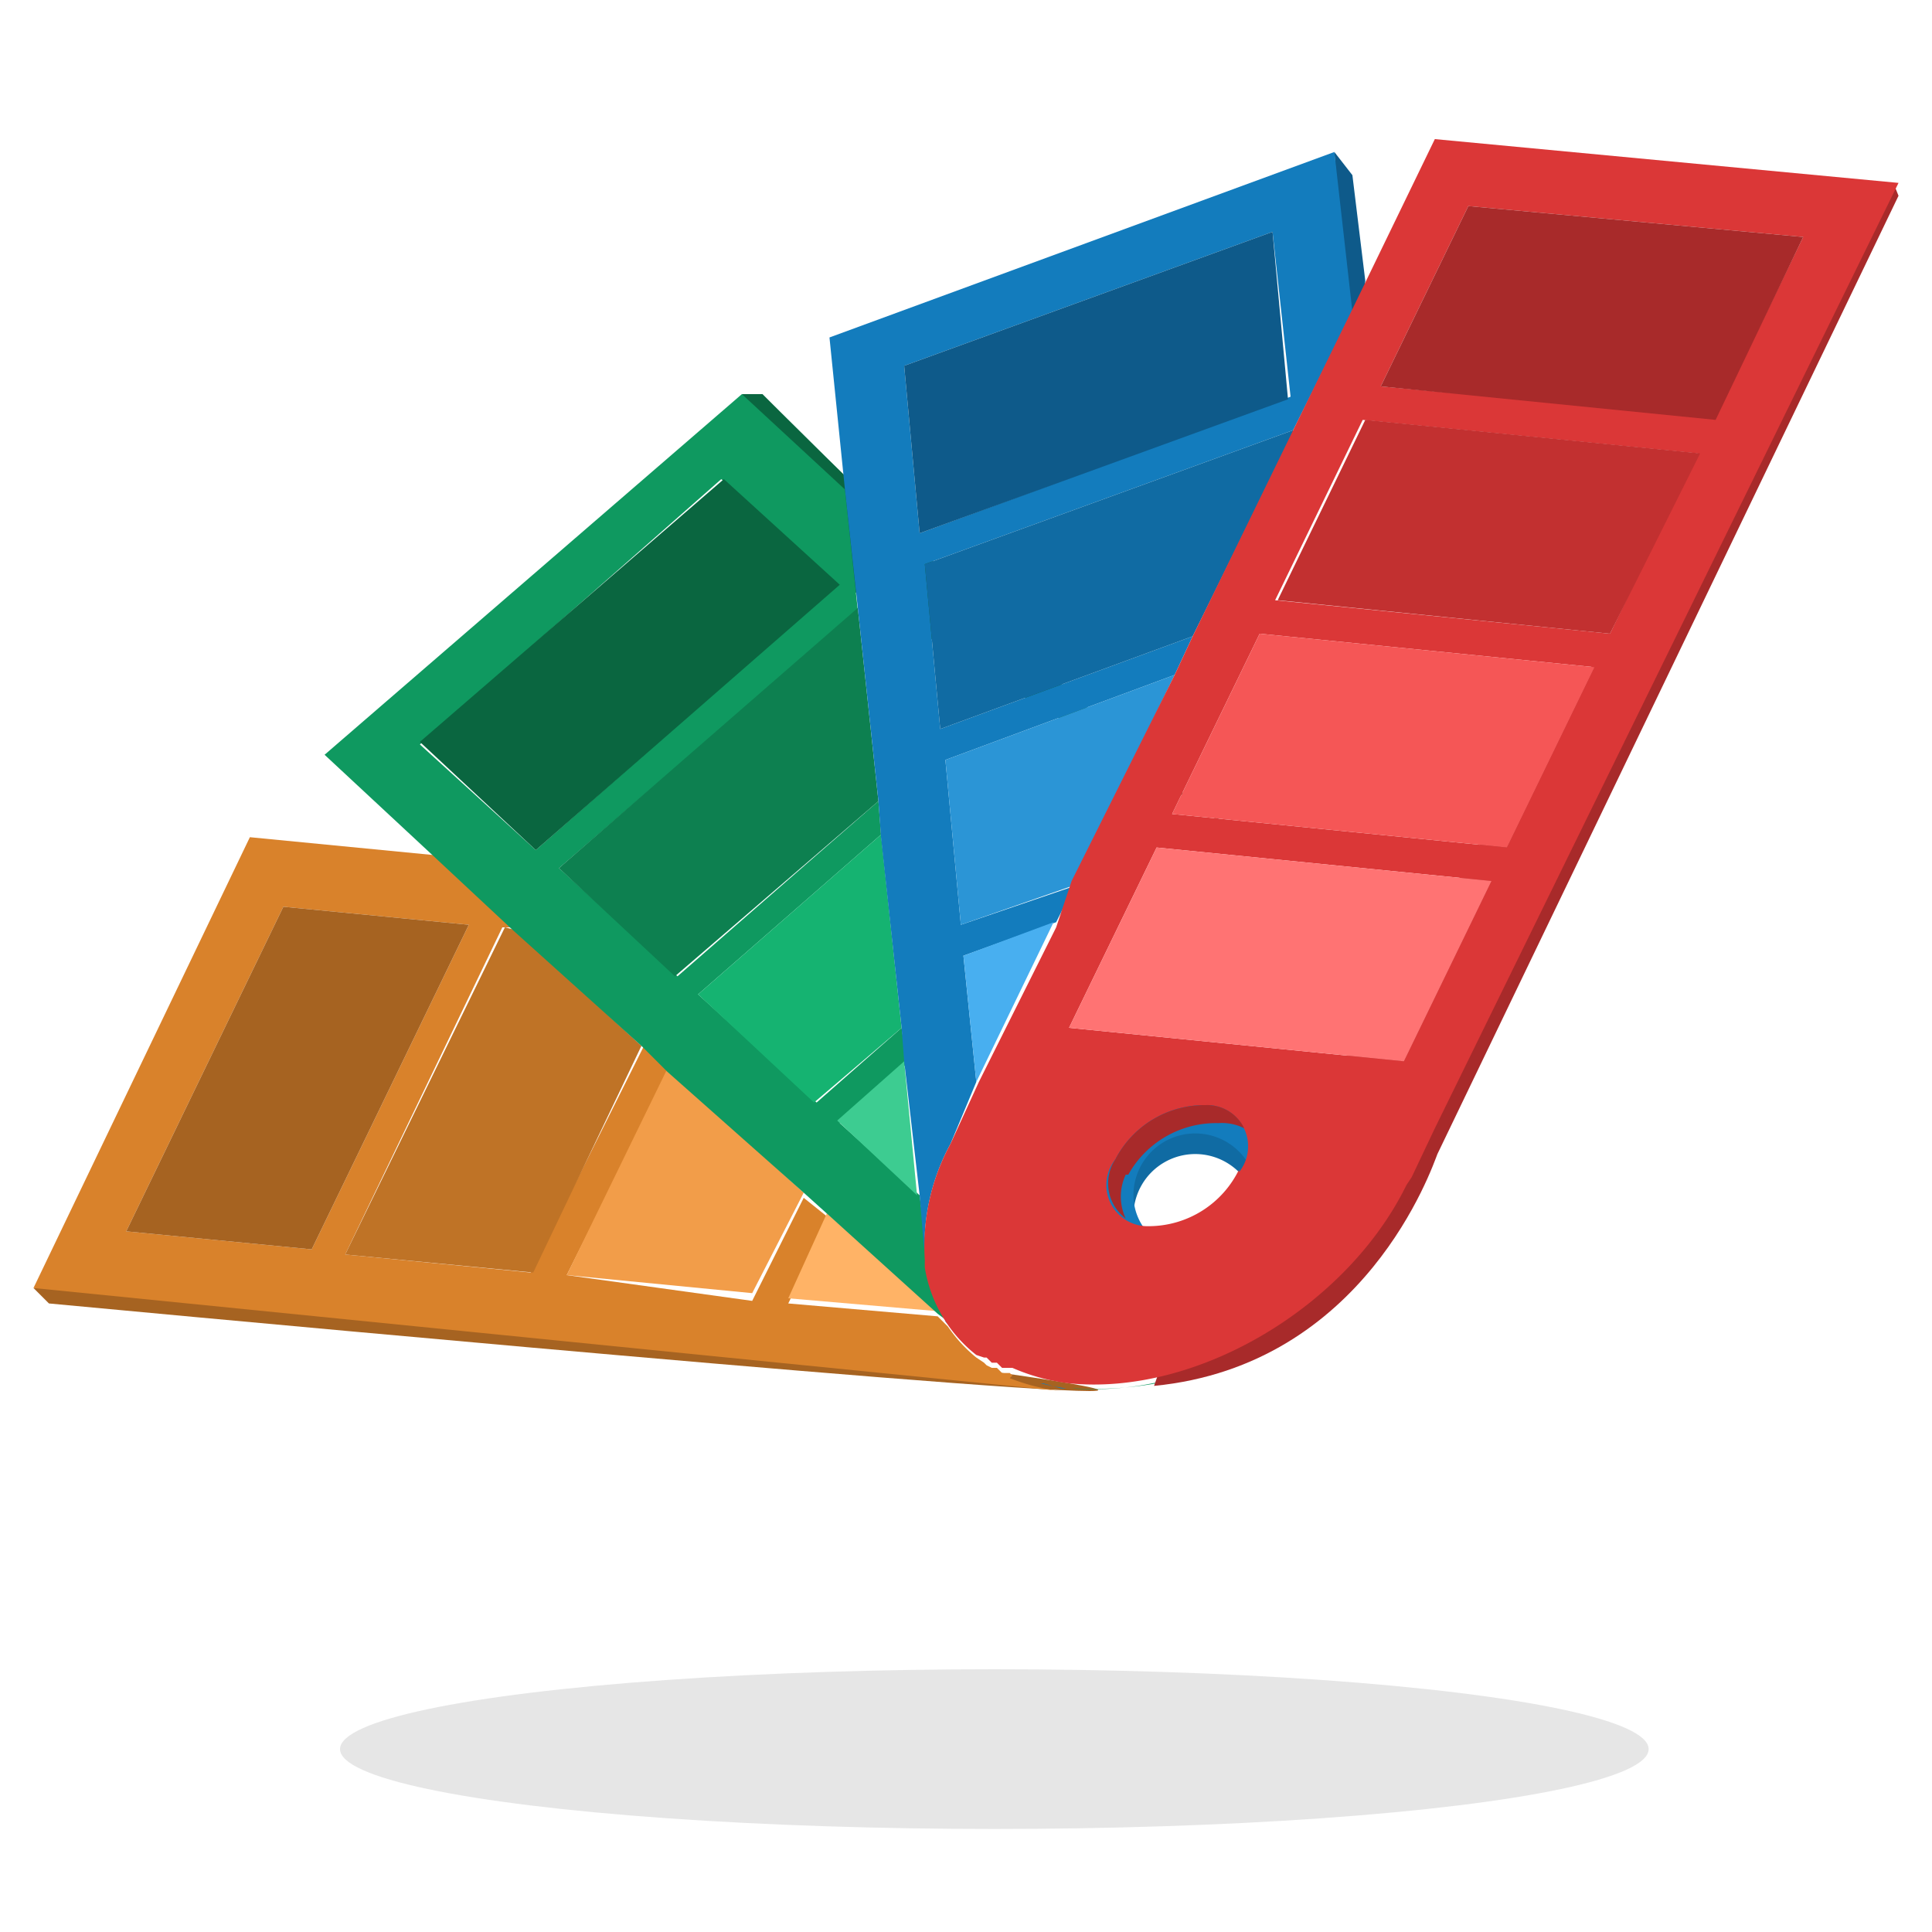 <svg xmlns="http://www.w3.org/2000/svg" viewBox="0 0 75 75">
  <ellipse cx="38.6" cy="67.9" opacity=".1" rx="25.4" ry="3.1"/>
  <path fill="#106ba3" d="M51 43.5l-6.7.1-3.8 5.3 4.8.3a2.3 2.3 0 0 1-1.3-2 2.4 2.4 0 0 1 4.8 0 2.3 2.3 0 0 1-1.6 2h.3l5-3.6z"/>
  <path fill="#137cbd" d="M51 42.8h-6.7l-3.8 5.3 4.8.3a2.2 2.2 0 0 1-1.3-2 2.4 2.4 0 0 1 4.8 0 2.3 2.3 0 0 1-1.6 2.1h.3l5-3.7z"/>
  <path fill="#a66321" d="M1.3 50l.6.6S38 54 42.3 54 8.2 49.4 8.2 49.4"/>
  <path fill="#d9822b" d="M39.3 53.4l-.1-.1h-.3l-.2-.2h-.2l-.2-.1-.1-.1-.3-.2a5.6 5.6 0 0 1-1.1-1.2l-.4-.4-5.8-.5 1.6-3.3-1-.8-2 4-7.2-1 4-8-1-.9-4.4 8.8-7.2-.7L19.5 36h.4l-3-2.8-7.2-.7L1.3 50l39.9 4a7.7 7.7 0 0 1-2-.5zM4.9 47.8L11 35.2l7.2.7-6.1 12.6z"/>
  <path fill="#a66321" d="M18.2 35.9l-7.2-.7-6.1 12.6 7.2.7 6.1-12.6"/>
  <path fill="#bf7326" d="M20 36.1l-.4-.1-6.2 12.7 7.3.7 4.2-8.8-4.9-4.5"/>
  <path fill="#f29d49" d="M25.9 41.5l-3.9 8 7.2.7 2-3.9-5.3-4.8"/>
  <path fill="#ffb366" d="M32.1 47.1l-1.5 3.3 5.8.5-4.3-3.8"/>
  <path fill="#0a6640" d="M28.8 15.3h.8s15.5 15.5 18.5 17.1-17-10.7-17-10.7"/>
  <path fill="#0e5a8a" d="M51.8 5.9l.7.9.5 4.1-.5 4.4"/>
  <path fill="#0f9960" d="M55.6 44l-.9 1.8a14.6 14.6 0 0 1-8.2 7.4 11.7 11.7 0 0 1-4.9.7h.2a13.6 13.6 0 0 0 9.8-3.5 12.2 12.2 0 0 0 4-6.4M20.8 33l-4.5-4.1L28 18.6l4.5 4.1L20.8 33m8-17.7l-16.2 14 4.3 4 3 2.8 5 4.5 1 1 5.3 4.7 1 .9 4.2 3.8.4.3a5.6 5.6 0 0 1-.8-2v-.5l-.3-2.4-3.1-2.8 2.6-2.3-.2-1.4-3.3 2.9-4.6-4.2 7.1-6.2-.1-1.3-7.8 6.8-4.6-4.2 11.6-10-.5-4.7-4-3.7"/>
  <path fill="#0a6640" d="M28.1 18.6L16.3 28.8l4.5 4.2 11.8-10.3-4.5-4.1"/>
  <path fill="#0d8050" d="M33.3 23.6L21.7 33.7l4.5 4.2 7.9-6.8-.8-7.5"/>
  <path fill="#15b371" d="M34.2 32.4l-7.1 6.2 4.5 4.2 3.4-2.9-.8-7.5"/>
  <path fill="#3dcc91" d="M35.1 41.2l-2.6 2.3 3.1 2.9-.5-5.2"/>
  <path fill="#137cbd" d="M36.7 51.3a4.6 4.6 0 0 0 .4.4 7 7 0 0 1-.4-.5zM41 35.8l.7-1.4-4.4 1.5-.6-6.4 8.9-3.3.7-1.5-9.8 3.6-.6-6.4 14.3-5.2 2.3-4.6-.7-6.2-19.6 7.2.6 5.9.5 4.6.8 7.5.1 1.4.8 7.4.1 1.3.6 5.2.2 2.4a8.3 8.3 0 0 1 1-4.4l1-2.4-.5-4.9zm-5.3-15.1l-.6-6.5L49.4 9l.7 6.4zm10.8 32.5a2.2 2.2 0 0 1 .2-.1l-.3.1zm-6 .5l.7.2h.8-.6a10 10 0 0 1-1-.2zm13.8-7l.3-.6.1-.3-.4 1z"/>
  <path fill="#0e5a8a" d="M49.4 9l-14.3 5.2.6 6.5L50 15.5 49.4 9"/>
  <path fill="#106ba3" d="M50.2 16.7l-14.3 5.2.6 6.4 9.8-3.6 3.9-7.9v-.1"/>
  <path fill="#2b95d6" d="M45.6 26.2l-8.9 3.3.6 6.4 4.3-1.5 4-8.2"/>
  <path fill="#48aff0" d="M40.9 35.8l-3.5 1.3.5 4.9 3-6.2"/>
  <path fill="#a82a2a" d="M73.5 7.1l.2.5-17.9 37.2c-.2.5-2.8 8.2-11 9l.6-1.7"/>
  <path fill="#db3737" d="M55.7 5.4L52.5 12l-2.3 4.7-3.9 8-.7 1.5-4 8L41 36l-3 6-1.1 2.4a8.3 8.3 0 0 0-1 4.5.6.6 0 0 1 0 .1v.2a5.4 5.4 0 0 0 2 3.4l.3.1h.1l.2.2h.2l.2.2h.4a7.8 7.8 0 0 0 2.2.6c5 .5 10.8-3 13.1-7.7l.2-.3.9-1.9 18-36.7zm-7.6 40a3.9 3.9 0 0 1-3.5 2.2 1.6 1.6 0 0 1-1.3-2.6 3.9 3.9 0 0 1 3.5-2.1 1.6 1.6 0 0 1 1.3 2.6zm6.4-4.2l-13-1.3 3.4-7 13 1.3zm4-8.3l-13-1.3 3.4-7 13 1.3zm4-8.3l-13-1.3 3.4-7 13 1.3zM53.6 15L57 8l13 1.2-3.4 7z"/>
  <path fill="#a82a2a" d="M70 9.2L57 8l-3.4 7 13 1.3L70 9.2"/>
  <path fill="#c23030" d="M66 17.6l-13-1.3-3.4 7 12.9 1.3 3.5-7"/>
  <path fill="#f55656" d="M61.9 25.9l-13-1.3-3.4 7 13 1.3 3.4-7"/>
  <path fill="#ff7373" d="M57.9 34.2l-13-1.3-3.4 7 13 1.3 3.4-7"/>
  <path fill="#a82a2a" d="M43.8 45.6a3.9 3.9 0 0 1 3.5-2 1.9 1.9 0 0 1 1 .2 1.6 1.6 0 0 0-1.5-.9 3.9 3.9 0 0 0-3.5 2.1 1.7 1.7 0 0 0 .4 2.3 2 2 0 0 1 0-1.7z"/>
</svg>